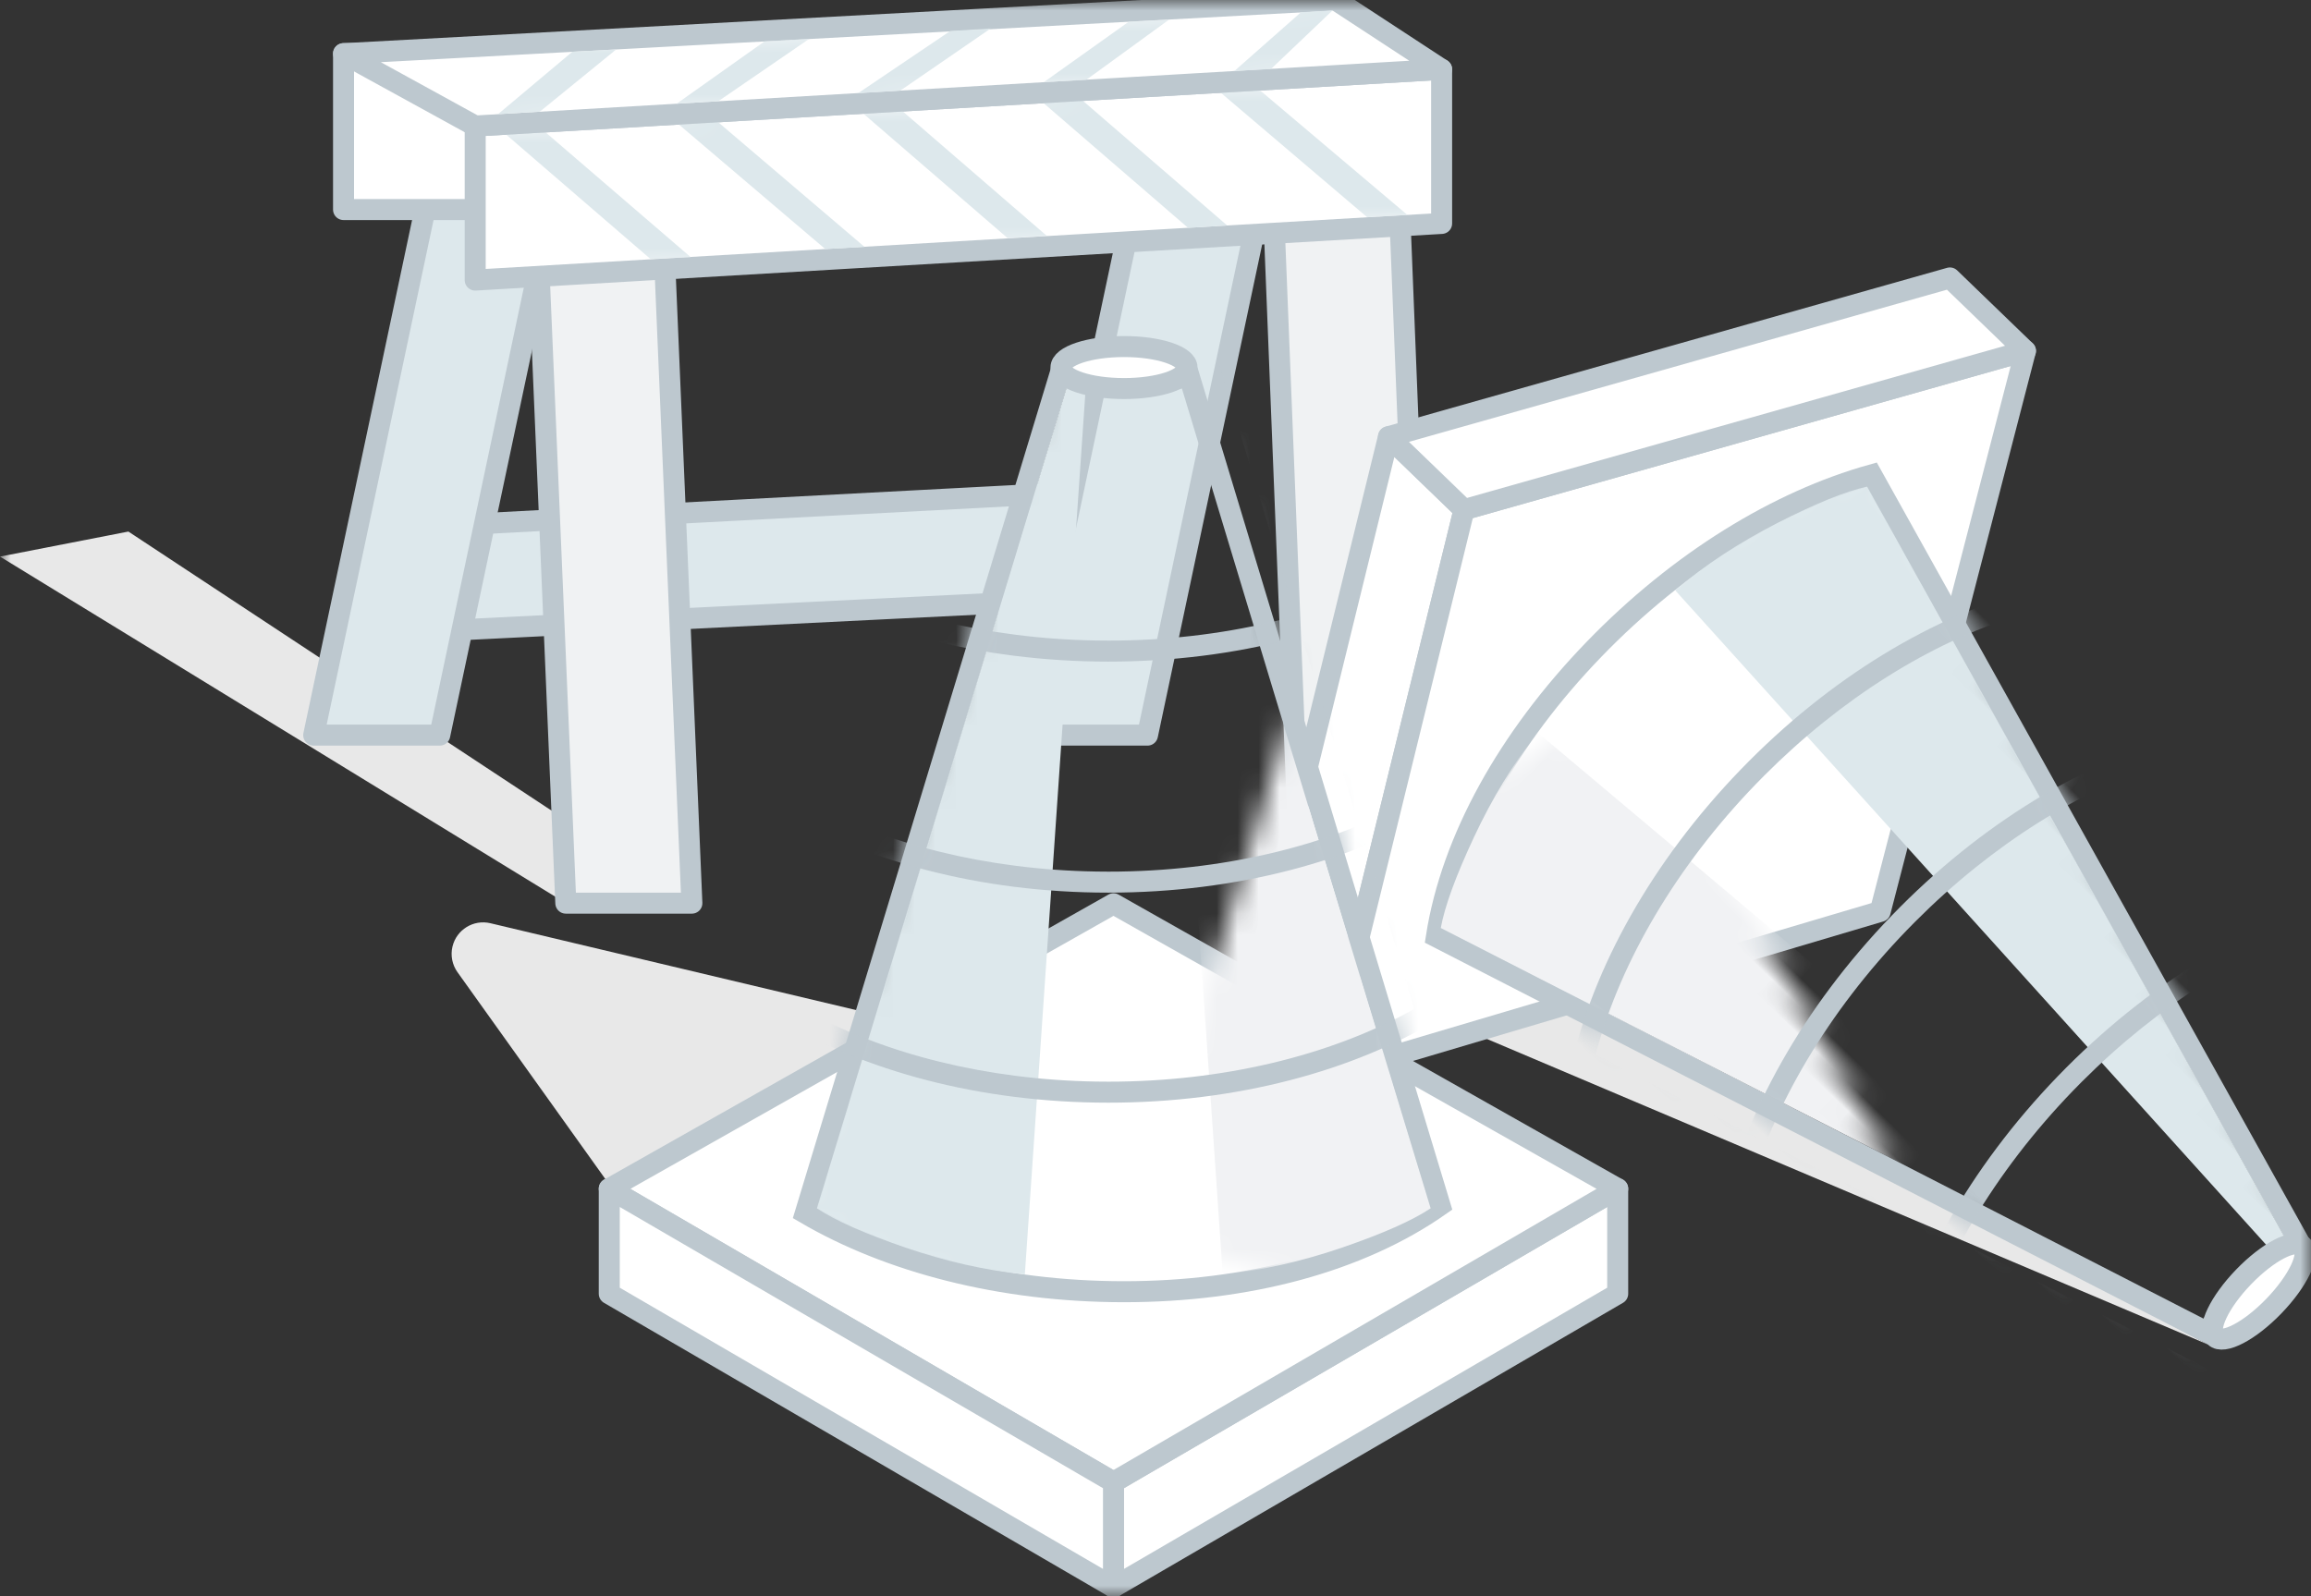 <svg xmlns="http://www.w3.org/2000/svg" xmlns:xlink="http://www.w3.org/1999/xlink" width="110" height="76" version="1.1" viewBox="0 0 110 76"><rect x="0" y="0" width="110" height="76" fill="#333333" stroke="none"/><title>tips_poto</title><defs><rect id="path-1" width="110" height="76" x="0" y="0"/><polygon id="path-3" points="0 2.697 46 0 46 7.335 0 10.032"/><polygon id="path-5" points="0 2.556 47.221 0 52.267 3.303 6.267 6"/><path id="path-7" d="M20,0.5 L32.127,40.587 L32.115,40.587 L32.242,41.003 C28.184,43.476 22.628,45 16.5,45 C10.362,45 4.798,43.471 0.739,40.991 L7.683,18.116 L13.029,0.5 L20,0.5 Z"/><path id="path-9" d="M20,0.5 L32.127,40.587 L32.115,40.587 L32.242,41.003 C28.184,43.476 22.628,45 16.5,45 C10.362,45 4.798,43.471 0.739,40.991 L7.683,18.116 L13.029,0.5 L20,0.5 Z"/></defs><g id="页面-1" fill="none" fill-rule="evenodd" stroke="none" stroke-width="1"><g id="兑换/未登录" transform="translate(-133, -297)"><g id="编组" transform="translate(47, 247)"><g id="tips_poto" transform="translate(86, 50)"><g id="编组-15"><mask id="mask-2" fill="#fff"><use xlink:href="#path-1"/></mask><g id="编组-12" mask="url(#mask-2)"><g id="编组-11"><polygon id="矩形备份-25" fill="#E8E8E8" points="0 26.5 6.111 25.308 32.932 43 26.932 43"/><g id="编组-10" transform="translate(14.932, 0)"><polygon id="矩形" fill="#DDE8EC" stroke="#BDC8CF" stroke-linejoin="round" points="6.687 25 39.687 23.26 38.68 28.414 6.687 30"/><polygon id="矩形备份-23" fill="#DDE8EC" stroke="#BDC8CF" stroke-linejoin="round" points="5.718 8 11.718 8 6 35 0 35"/><polygon id="矩形" fill="#FFF" stroke="#BDC8CF" stroke-linejoin="round" points="1.42 2.553 9.42 2.553 9.42 9.977 1.42 9.977"/><polygon id="矩形" fill="#F0F2F3" stroke="#BDC8CF" stroke-linejoin="round" points="10.687 12 16.687 12 18 43 12 43"/><polygon id="矩形备份-24" fill="#DDE8EC" stroke="#BDC8CF" stroke-linejoin="round" points="39.405 8 45.405 8 39.687 35 33.687 35"/><polygon id="矩形备份-16" fill="#F0F2F3" stroke="#BDC8CF" stroke-linejoin="round" points="45.687 10 51.687 10 53 43 47 43"/><g id="编组-7" transform="translate(7.687, 3.303)"><mask id="mask-4" fill="#fff"><use xlink:href="#path-3"/></mask><use id="矩形" fill="#FFF" stroke="#BDC8CF" stroke-linejoin="round" xlink:href="#path-3"/><g id="编组-8" fill="#DDE8EC" mask="url(#mask-4)"><g transform="translate(1, 0.697)"><polygon id="矩形" points="0 2 2 2 9.258 8.244 7.347 8.335"/><polygon id="矩形备份-18" points="7.987 1.326 9.987 1.326 17.534 7.757 15.662 7.857"/><polygon id="矩形备份-19" points="17 1 19 1 26.215 7.236 24.344 7.339"/><polygon id="矩形备份-20" points="25 0 27 0 34.795 6.736 32.932 6.849"/><polygon id="矩形备份-21" points="34 0 36 0 43.373 6.235 41.456 6.342"/></g></g></g><g id="矩形备份-22" transform="translate(1.42, 0)"><g id="编组-9"><mask id="mask-6" fill="#fff"><use xlink:href="#path-5"/></mask><use id="矩形备份-17" fill="#FFF" stroke="#BDC8CF" stroke-linejoin="round" xlink:href="#path-5"/><g id="编组-8" fill="#DDE8EC" mask="url(#mask-6)"><g transform="translate(27.267, 3) scale(1, -1) translate(-27.267, -3) translate(7.267, 0)"><polygon id="矩形" points=".09 .567 2.076 .683 5.71 3.645 3.627 3.539"/><polygon id="矩形备份-18" points="8.585 1.06 10.57 1.18 14.894 4.148 12.773 4.031"/><polygon id="矩形备份-19" points="17.227 1.563 19.233 1.685 23.537 4.645 21.607 4.522"/><polygon id="矩形备份-20" points="26.068 2.09 28.082 2.196 32.026 5.065 30.12 4.975"/><path id="形状结合" d="M35.138,2.621 L36.878,2.714 L39.808,5.503 L38.31,5.42 L35.138,2.621 Z"/></g></g></g></g></g></g><polygon id="路径-3" fill="#E8E8E8" points="105.082 64.007 67.315 48 66.315 43.031"/><g id="编组-6" transform="translate(87, 40.985) rotate(134) translate(-87, -40.985) translate(63, 10.485)"><g id="编组-4" fill="#FFF" stroke="#BDC8CF" stroke-linejoin="round" transform="translate(0, 27.031)"><polygon id="矩形" points="24 27.536 48 13.566 48 18.566 24 32.536"/><polygon id="矩形备份-12" points="0 13.566 24 0 48 13.566 24 27.536"/><polygon id="矩形备份-10" points="0 27.536 24 13.566 24 18.566 0 32.536" transform="translate(12, 23.051) scale(-1, 1) translate(-12, -23.051)"/></g><g id="编组-5" transform="translate(8, 1)"><mask id="mask-8" fill="#fff"><use xlink:href="#path-7"/></mask><path stroke="#BDC8CF" d="M19.629,1 L13.4,1 L8.161,18.261 L1.331,40.763 C5.292,43.084 10.63,44.5 16.5,44.5 C22.362,44.5 27.696,43.089 31.544,40.389 L19.629,1 Z"/><path id="路径-2" fill="#DDE8EC" d="M14.666,1.655 L11.781,43.677 C9.922,43.487 8.028,43.061 6.098,42.399 C4.168,41.737 2.763,41.114 1.884,40.53 L13.778,1.428 L14.666,1.655 Z" mask="url(#mask-8)"/><path id="路径-2备份" fill="#F1F2F4" d="M31.097,1.655 L28.212,43.677 C26.354,43.487 24.459,43.061 22.529,42.399 C20.599,41.737 19.194,41.114 18.315,40.53 L30.209,1.428 L31.097,1.655 Z" mask="url(#mask-8)" transform="translate(24.706, 22.553) scale(-1, 1) translate(-24.706, -22.553)"/><path id="形状结合备份-2" fill="#BDC8CF" fill-rule="nonzero" d="M19.261,-9 L31.388,31.087 L31.376,31.087 L31.503,31.503 C27.445,33.976 21.889,35.5 15.761,35.5 C9.623,35.5 4.059,33.971 0,31.491 L12.29,-9 L19.261,-9 Z M18.518,-8 L13.031,-8 L1.185,31.025 L1.343,31.114 C5.123,33.196 9.988,34.411 15.183,34.495 L15.761,34.5 C21.164,34.5 26.244,33.277 30.161,31.124 L30.315,31.037 L30.037,30.121 L30.05,30.12 L18.518,-8 Z" mask="url(#mask-8)"/><path id="形状结合备份-3" fill="#BDC8CF" fill-rule="nonzero" d="M19.261,-19 L31.388,21.087 L31.376,21.087 L31.503,21.503 C27.445,23.976 21.889,25.5 15.761,25.5 C9.623,25.5 4.059,23.971 0,21.491 L12.29,-19 L19.261,-19 Z M18.518,-18 L13.031,-18 L1.185,21.025 L1.343,21.114 C5.123,23.196 9.988,24.411 15.183,24.495 L15.761,24.5 C21.164,24.5 26.244,23.277 30.161,21.124 L30.315,21.037 L30.037,20.121 L30.05,20.12 L18.518,-18 Z" mask="url(#mask-8)"/><path id="形状结合备份-4" fill="#BDC8CF" fill-rule="nonzero" d="M19.261,-30 L31.388,10.087 L31.376,10.087 L31.503,10.503 C27.445,12.976 21.889,14.5 15.761,14.5 C9.623,14.5 4.059,12.971 0,10.491 L12.29,-30 L19.261,-30 Z M18.518,-29 L13.031,-29 L1.185,10.025 L1.343,10.114 C5.123,12.196 9.988,13.411 15.183,13.495 L15.761,13.5 C21.164,13.5 26.244,12.277 30.161,10.124 L30.315,10.037 L30.037,9.121 L30.05,9.12 L18.518,-29 Z" mask="url(#mask-8)"/></g><ellipse id="椭圆形" cx="24.5" cy="1.5" fill="#FFF" stroke="#BDC8CF" rx="3" ry="1"/></g><path id="路径-4" fill="#E8E8E8" d="M21.776,46.288 L31.85,60.385 L31.85,60.385 L51.533,50.653 L23.343,43.956 C22.537,43.765 21.728,44.263 21.537,45.069 C21.437,45.49 21.524,45.935 21.776,46.288 Z"/><g id="编组-6" transform="translate(29, 16)"><g id="编组-4" fill="#FFF" stroke="#BDC8CF" stroke-linejoin="round" transform="translate(0, 27.031)"><polygon id="矩形" points="24 27.536 48 13.566 48 18.566 24 32.536"/><polygon id="矩形备份-12" points="0 13.566 24 0 48 13.566 24 27.536"/><polygon id="矩形备份-10" points="0 27.536 24 13.566 24 18.566 0 32.536" transform="translate(12, 23.051) scale(-1, 1) translate(-12, -23.051)"/></g><g id="编组-5" transform="translate(8, 1)"><mask id="mask-10" fill="#fff"><use xlink:href="#path-9"/></mask><path stroke="#BDC8CF" d="M19.629,1 L13.4,1 L8.161,18.261 L1.331,40.763 C5.292,43.084 10.63,44.5 16.5,44.5 C22.362,44.5 27.696,43.089 31.544,40.389 L19.629,1 Z"/><path id="路径-2" fill="#DDE8EC" d="M14.666,1.655 L11.781,43.677 C9.922,43.487 8.028,43.061 6.098,42.399 C4.168,41.737 2.763,41.114 1.884,40.53 L13.778,1.428 L14.666,1.655 Z" mask="url(#mask-10)"/><path id="路径-2备份" fill="#F1F2F4" d="M31.097,1.655 L28.212,43.677 C26.354,43.487 24.459,43.061 22.529,42.399 C20.599,41.737 19.194,41.114 18.315,40.53 L30.209,1.428 L31.097,1.655 Z" mask="url(#mask-10)" transform="translate(24.706, 22.553) scale(-1, 1) translate(-24.706, -22.553)"/><path id="形状结合备份-2" fill="#BDC8CF" fill-rule="nonzero" d="M19.261,-9 L31.388,31.087 L31.376,31.087 L31.503,31.503 C27.445,33.976 21.889,35.5 15.761,35.5 C9.623,35.5 4.059,33.971 0,31.491 L12.29,-9 L19.261,-9 Z M18.518,-8 L13.031,-8 L1.185,31.025 L1.343,31.114 C5.123,33.196 9.988,34.411 15.183,34.495 L15.761,34.5 C21.164,34.5 26.244,33.277 30.161,31.124 L30.315,31.037 L30.037,30.121 L30.05,30.12 L18.518,-8 Z" mask="url(#mask-10)"/><path id="形状结合备份-3" fill="#BDC8CF" fill-rule="nonzero" d="M19.261,-19 L31.388,21.087 L31.376,21.087 L31.503,21.503 C27.445,23.976 21.889,25.5 15.761,25.5 C9.623,25.5 4.059,23.971 0,21.491 L12.29,-19 L19.261,-19 Z M18.518,-18 L13.031,-18 L1.185,21.025 L1.343,21.114 C5.123,23.196 9.988,24.411 15.183,24.495 L15.761,24.5 C21.164,24.5 26.244,23.277 30.161,21.124 L30.315,21.037 L30.037,20.121 L30.05,20.12 L18.518,-18 Z" mask="url(#mask-10)"/><path id="形状结合备份-4" fill="#BDC8CF" fill-rule="nonzero" d="M19.261,-30 L31.388,10.087 L31.376,10.087 L31.503,10.503 C27.445,12.976 21.889,14.5 15.761,14.5 C9.623,14.5 4.059,12.971 0,10.491 L12.29,-30 L19.261,-30 Z M18.518,-29 L13.031,-29 L1.185,10.025 L1.343,10.114 C5.123,12.196 9.988,13.411 15.183,13.495 L15.761,13.5 C21.164,13.5 26.244,12.277 30.161,10.124 L30.315,10.037 L30.037,9.121 L30.05,9.12 L18.518,-29 Z" mask="url(#mask-10)"/></g><ellipse id="椭圆形" cx="24.5" cy="1.5" fill="#FFF" stroke="#BDC8CF" rx="3" ry="1"/></g></g></g></g></g></g></g></svg>